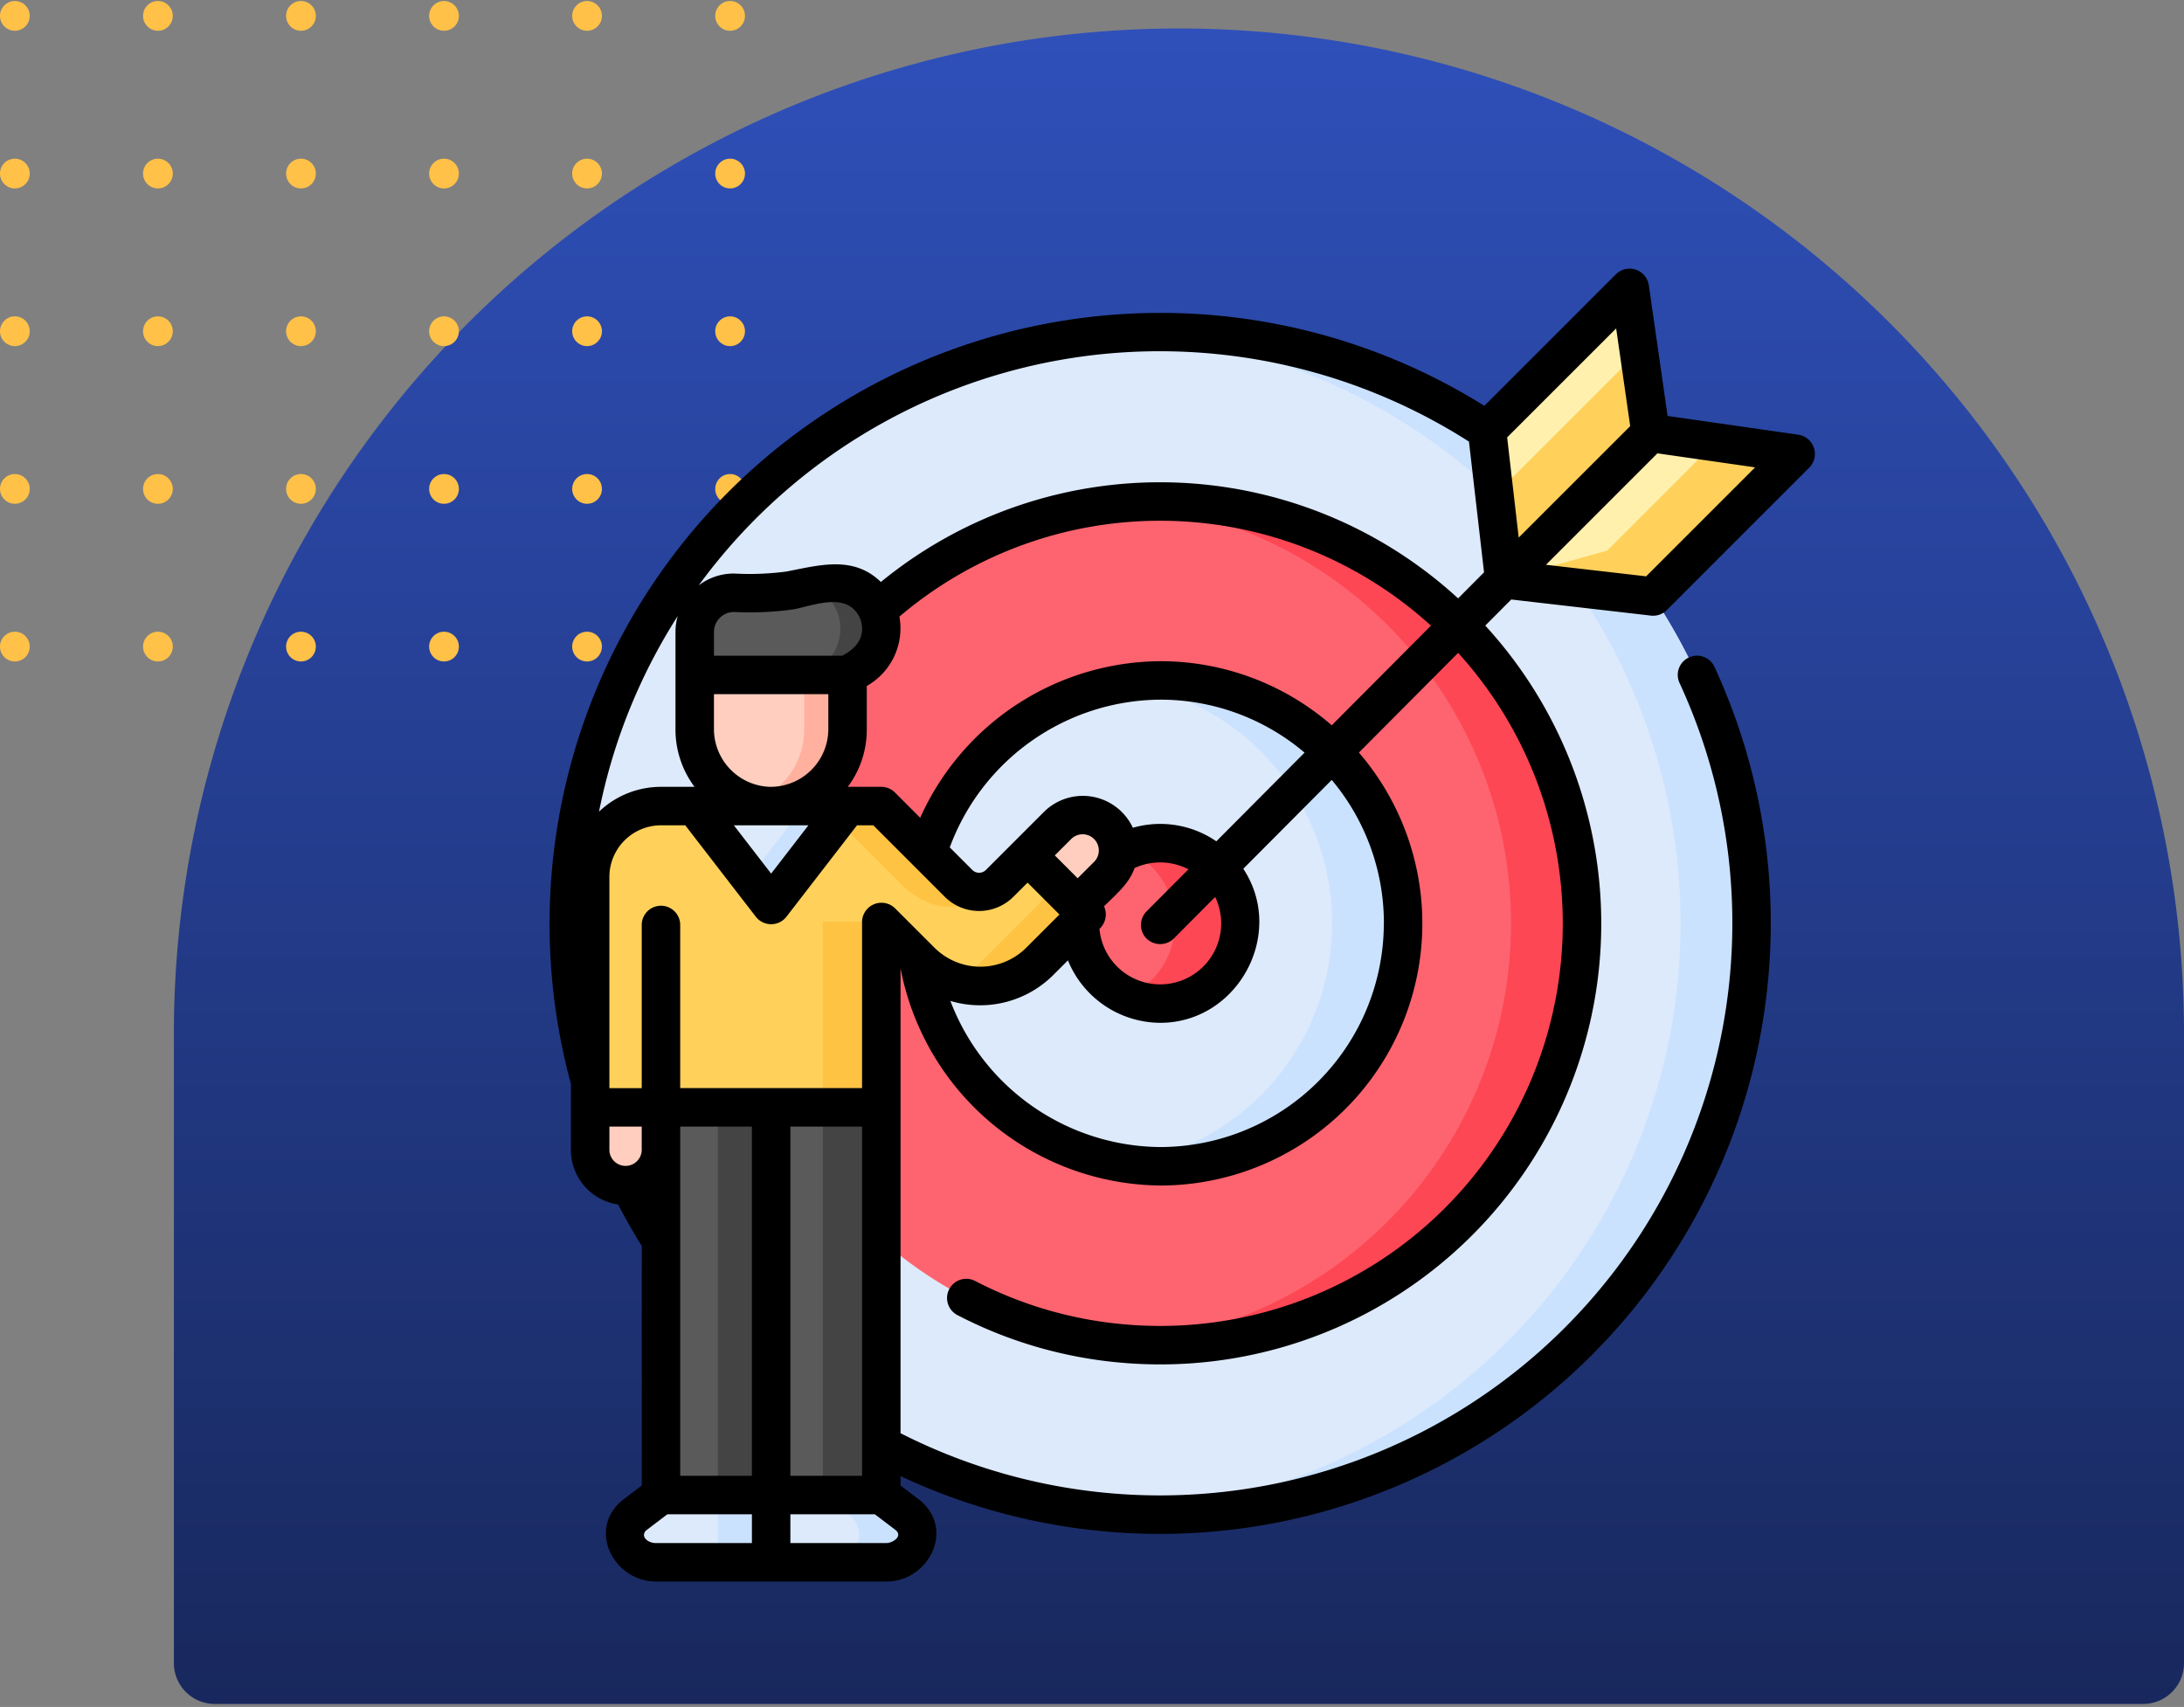 <svg xmlns="http://www.w3.org/2000/svg" xmlns:xlink="http://www.w3.org/1999/xlink" width="254.658" height="199.031" viewBox="0 0 254.658 199.031">
  <rect x="0" y="0" width="254.658" height="199.031" fill="#808080" stroke="none"/>
  <defs>
    <linearGradient id="linear-gradient" x1="0.5" x2="0.5" y2="1" gradientUnits="objectBoundingBox">
      <stop offset="0" stop-color="#2f50ba"/>
      <stop offset="1" stop-color="#18285d"/>
    </linearGradient>
    <clipPath id="clip-path">
      <rect id="Rectángulo_400902" data-name="Rectángulo 400902" width="86.865" height="77.01" fill="#ffc148"/>
    </clipPath>
    <clipPath id="clip-path-2">
      <rect id="Rectángulo_402594" data-name="Rectángulo 402594" width="204.359" height="185.174" transform="translate(-1 0)" fill="none" stroke="#707070" stroke-width="1"/>
    </clipPath>
  </defs>
  <g id="Grupo_1099593" data-name="Grupo 1099593" transform="translate(-1124.963 -2354.275)">
    <rect id="Rectángulo_402586" data-name="Rectángulo 402586" width="254.658" height="199.031" rx="14" transform="translate(1124.963 2354.275)" fill="none"/>
    <path id="Rectángulo_402593" data-name="Rectángulo 402593" d="M117.192,0h0A117.192,117.192,0,0,1,234.383,117.192V190.6a4.764,4.764,0,0,1-4.764,4.764H4.764A4.764,4.764,0,0,1,0,190.6V117.192A117.192,117.192,0,0,1,117.192,0Z" transform="translate(1145.238 2357.596)" fill="url(#linear-gradient)"/>
    <g id="Grupo_1099354" data-name="Grupo 1099354" transform="translate(1124.963 2354.393)">
      <g id="Grupo_1098724" data-name="Grupo 1098724" transform="translate(0 0)">
        <g id="Grupo_1098723" data-name="Grupo 1098723" clip-path="url(#clip-path)">
          <path id="Trazado_872910" data-name="Trazado 872910" d="M3.468,1.734A1.734,1.734,0,1,1,1.734,0,1.734,1.734,0,0,1,3.468,1.734" fill="#ffc148"/>
          <path id="Trazado_872911" data-name="Trazado 872911" d="M32.422,1.734A1.734,1.734,0,1,1,30.688,0a1.734,1.734,0,0,1,1.734,1.734" transform="translate(-12.274)" fill="#ffc148"/>
          <path id="Trazado_872912" data-name="Trazado 872912" d="M61.375,1.734A1.734,1.734,0,1,1,59.641,0a1.734,1.734,0,0,1,1.734,1.734" transform="translate(-24.548)" fill="#ffc148"/>
          <path id="Trazado_872913" data-name="Trazado 872913" d="M90.328,1.734A1.734,1.734,0,1,1,88.594,0a1.734,1.734,0,0,1,1.734,1.734" transform="translate(-36.822)" fill="#ffc148"/>
          <path id="Trazado_872914" data-name="Trazado 872914" d="M119.282,1.734A1.734,1.734,0,1,1,117.548,0a1.734,1.734,0,0,1,1.734,1.734" transform="translate(-49.096)" fill="#ffc148"/>
          <path id="Trazado_872915" data-name="Trazado 872915" d="M148.235,1.734A1.734,1.734,0,1,1,146.5,0a1.734,1.734,0,0,1,1.734,1.734" transform="translate(-61.37)" fill="#ffc148"/>
          <path id="Trazado_872916" data-name="Trazado 872916" d="M3.468,33.649a1.734,1.734,0,1,1-1.734-1.734,1.734,1.734,0,0,1,1.734,1.734" transform="translate(0 -13.529)" fill="#ffc148"/>
          <path id="Trazado_872917" data-name="Trazado 872917" d="M32.422,33.649a1.734,1.734,0,1,1-1.734-1.734,1.734,1.734,0,0,1,1.734,1.734" transform="translate(-12.274 -13.529)" fill="#ffc148"/>
          <path id="Trazado_872918" data-name="Trazado 872918" d="M61.375,33.649a1.734,1.734,0,1,1-1.734-1.734,1.734,1.734,0,0,1,1.734,1.734" transform="translate(-24.548 -13.529)" fill="#ffc148"/>
          <path id="Trazado_872919" data-name="Trazado 872919" d="M90.328,33.649a1.734,1.734,0,1,1-1.734-1.734,1.734,1.734,0,0,1,1.734,1.734" transform="translate(-36.822 -13.529)" fill="#ffc148"/>
          <path id="Trazado_872920" data-name="Trazado 872920" d="M119.282,33.649a1.734,1.734,0,1,1-1.734-1.734,1.735,1.735,0,0,1,1.734,1.734" transform="translate(-49.096 -13.529)" fill="#ffc148"/>
          <path id="Trazado_872921" data-name="Trazado 872921" d="M148.235,33.649a1.734,1.734,0,1,1-1.734-1.734,1.734,1.734,0,0,1,1.734,1.734" transform="translate(-61.37 -13.529)" fill="#ffc148"/>
          <path id="Trazado_872922" data-name="Trazado 872922" d="M3.468,65.564A1.734,1.734,0,1,1,1.734,63.83a1.734,1.734,0,0,1,1.734,1.734" transform="translate(0 -27.059)" fill="#ffc148"/>
          <path id="Trazado_872923" data-name="Trazado 872923" d="M32.422,65.564a1.734,1.734,0,1,1-1.734-1.734,1.734,1.734,0,0,1,1.734,1.734" transform="translate(-12.274 -27.059)" fill="#ffc148"/>
          <path id="Trazado_872924" data-name="Trazado 872924" d="M61.375,65.564a1.734,1.734,0,1,1-1.734-1.734,1.734,1.734,0,0,1,1.734,1.734" transform="translate(-24.548 -27.059)" fill="#ffc148"/>
          <path id="Trazado_872925" data-name="Trazado 872925" d="M90.328,65.564a1.734,1.734,0,1,1-1.734-1.734,1.734,1.734,0,0,1,1.734,1.734" transform="translate(-36.822 -27.059)" fill="#ffc148"/>
          <path id="Trazado_872926" data-name="Trazado 872926" d="M119.282,65.564a1.734,1.734,0,1,1-1.734-1.734,1.735,1.735,0,0,1,1.734,1.734" transform="translate(-49.096 -27.059)" fill="#ffc148"/>
          <path id="Trazado_872927" data-name="Trazado 872927" d="M148.235,65.564A1.734,1.734,0,1,1,146.5,63.83a1.734,1.734,0,0,1,1.734,1.734" transform="translate(-61.37 -27.059)" fill="#ffc148"/>
          <path id="Trazado_872928" data-name="Trazado 872928" d="M3.468,97.479a1.734,1.734,0,1,1-1.734-1.734,1.734,1.734,0,0,1,1.734,1.734" transform="translate(0 -40.588)" fill="#ffc148"/>
          <path id="Trazado_872929" data-name="Trazado 872929" d="M32.422,97.479a1.734,1.734,0,1,1-1.734-1.734,1.734,1.734,0,0,1,1.734,1.734" transform="translate(-12.274 -40.588)" fill="#ffc148"/>
          <path id="Trazado_872930" data-name="Trazado 872930" d="M61.375,97.479a1.734,1.734,0,1,1-1.734-1.734,1.734,1.734,0,0,1,1.734,1.734" transform="translate(-24.548 -40.588)" fill="#ffc148"/>
          <path id="Trazado_872931" data-name="Trazado 872931" d="M90.328,97.479a1.734,1.734,0,1,1-1.734-1.734,1.734,1.734,0,0,1,1.734,1.734" transform="translate(-36.822 -40.588)" fill="#ffc148"/>
          <path id="Trazado_872932" data-name="Trazado 872932" d="M119.282,97.479a1.734,1.734,0,1,1-1.734-1.734,1.735,1.735,0,0,1,1.734,1.734" transform="translate(-49.096 -40.588)" fill="#ffc148"/>
          <path id="Trazado_872933" data-name="Trazado 872933" d="M148.235,97.479a1.734,1.734,0,1,1-1.734-1.734,1.734,1.734,0,0,1,1.734,1.734" transform="translate(-61.37 -40.588)" fill="#ffc148"/>
          <path id="Trazado_872934" data-name="Trazado 872934" d="M3.468,129.394a1.734,1.734,0,1,1-1.734-1.734,1.734,1.734,0,0,1,1.734,1.734" transform="translate(0 -54.118)" fill="#ffc148"/>
          <path id="Trazado_872935" data-name="Trazado 872935" d="M32.422,129.394a1.734,1.734,0,1,1-1.734-1.734,1.734,1.734,0,0,1,1.734,1.734" transform="translate(-12.274 -54.118)" fill="#ffc148"/>
          <path id="Trazado_872936" data-name="Trazado 872936" d="M61.375,129.394a1.734,1.734,0,1,1-1.734-1.734,1.734,1.734,0,0,1,1.734,1.734" transform="translate(-24.548 -54.118)" fill="#ffc148"/>
          <path id="Trazado_872937" data-name="Trazado 872937" d="M90.328,129.394a1.734,1.734,0,1,1-1.734-1.734,1.734,1.734,0,0,1,1.734,1.734" transform="translate(-36.822 -54.118)" fill="#ffc148"/>
          <path id="Trazado_872938" data-name="Trazado 872938" d="M119.282,129.394a1.734,1.734,0,1,1-1.734-1.734,1.735,1.735,0,0,1,1.734,1.734" transform="translate(-49.096 -54.118)" fill="#ffc148"/>
          <path id="Trazado_872939" data-name="Trazado 872939" d="M148.235,129.394a1.734,1.734,0,1,1-1.734-1.734,1.734,1.734,0,0,1,1.734,1.734" transform="translate(-61.37 -54.118)" fill="#ffc148"/>
        </g>
      </g>
    </g>
    <g id="Enmascarar_grupo_1098679" data-name="Enmascarar grupo 1098679" transform="translate(1150.113 2362.693)" clip-path="url(#clip-path-2)">
      <g id="goal_3315578" transform="translate(35.234 22.901)">
        <g id="Grupo_1099592" data-name="Grupo 1099592" transform="translate(5.941 2.22)">
          <path id="Trazado_1033293" data-name="Trazado 1033293" d="M144.6,78.8A68.955,68.955,0,0,1,75.643,147.76q-2.086,0-4.139-.123a68.957,68.957,0,0,1,0-137.666q2.054-.121,4.139-.123A68.953,68.953,0,0,1,144.6,78.8Z" transform="translate(-6.687 -4.678)" fill="#ddeafb"/>
          <path id="Trazado_1033294" data-name="Trazado 1033294" d="M166.149,78.8A68.955,68.955,0,0,1,97.2,147.76q-2.086,0-4.139-.123a68.958,68.958,0,0,0,0-137.666q2.054-.121,4.139-.123A68.953,68.953,0,0,1,166.149,78.8Z" transform="translate(-28.241 -4.678)" fill="#cbe2ff"/>
          <path id="Trazado_1033295" data-name="Trazado 1033295" d="M131.4,85.377a49.187,49.187,0,0,1-49.185,49.185q-2.09,0-4.139-.173a49.188,49.188,0,0,1,0-98.026q2.046-.175,4.139-.173A49.187,49.187,0,0,1,131.4,85.377Z" transform="translate(-13.261 -11.251)" fill="#fe646f"/>
          <path id="Trazado_1033296" data-name="Trazado 1033296" d="M146.382,85.377A49.187,49.187,0,0,1,97.2,134.563q-2.09,0-4.139-.173a49.188,49.188,0,0,0,0-98.026q2.046-.175,4.139-.173A49.187,49.187,0,0,1,146.382,85.377Z" transform="translate(-28.241 -11.251)" fill="#fd4755"/>
          <path id="Trazado_1033297" data-name="Trazado 1033297" d="M117.477,92.315A28.336,28.336,0,1,1,89.153,63.988,28.325,28.325,0,0,1,117.477,92.315Z" transform="translate(-20.198 -18.189)" fill="#ddeafb"/>
          <path id="Trazado_1033298" data-name="Trazado 1033298" d="M125.52,92.315a28.336,28.336,0,0,1-32.462,28.024,28.329,28.329,0,0,0,0-56.048A28.336,28.336,0,0,1,125.52,92.315Z" transform="translate(-28.241 -18.189)" fill="#cbe2ff"/>
          <path id="Trazado_1033299" data-name="Trazado 1033299" d="M104.816,98.623a9.358,9.358,0,1,1-9.354-9.354A9.356,9.356,0,0,1,104.816,98.623Z" transform="translate(-26.506 -24.497)" fill="#fe646f"/>
          <path id="Trazado_1033300" data-name="Trazado 1033300" d="M106.659,98.623a9.358,9.358,0,0,1-13.167,8.544,9.357,9.357,0,0,0,0-17.088,9.358,9.358,0,0,1,13.167,8.544Z" transform="translate(-28.349 -24.497)" fill="#fd4755"/>
          <path id="Trazado_1033301" data-name="Trazado 1033301" d="M67.9,96.153l-5.508,5.505a9.741,9.741,0,0,1-13.777,0L43.952,97v21.647H10V91.775a8.259,8.259,0,0,1,8.256-8.263h3.935l8.911,1.453,8.911-1.453h3.935l9.022,9.025a3.361,3.361,0,0,0,4.635.12c.041-.038.086-.079.127-.12l3.273-3.273Z" transform="translate(-7.515 -23.061)" fill="#ffd15b"/>
          <g id="Grupo_1099591" data-name="Grupo 1099591" transform="translate(29.627 60.45)">
            <path id="Trazado_1033302" data-name="Trazado 1033302" d="M46.166,101.483h6.809v21.645H46.166Z" transform="translate(-46.166 -87.996)" fill="#ffc344"/>
            <path id="Trazado_1033303" data-name="Trazado 1033303" d="M55.728,92.536l-7.4-7.4,1.253-1.624h3.936l9.022,9.025a3.358,3.358,0,0,0,4.635.12c-5.395,5.263-10.138,1.187-11.445-.12Z" transform="translate(-46.705 -83.511)" fill="#ffc344"/>
            <path id="Trazado_1033304" data-name="Trazado 1033304" d="M80.866,99.223l-5.509,5.506a9.734,9.734,0,0,1-13.383.374,4.656,4.656,0,0,0,6.543-.341.157.157,0,0,0,.03-.033l8.912-8.912Z" transform="translate(-50.111 -86.582)" fill="#ffc344"/>
          </g>
          <path id="Trazado_1033305" data-name="Trazado 1033305" d="M44.068,63.137v6.382a8.91,8.91,0,0,1-8.908,8.911h0a8.742,8.742,0,0,1-2.523-.367c-.133-.038-.263-.079-.393-.124-.041-.016-.086-.028-.126-.044a8.913,8.913,0,0,1-5.866-8.376V63.137Z" transform="translate(-11.568 -17.976)" fill="#ffcebf"/>
          <path id="Trazado_1033306" data-name="Trazado 1033306" d="M46.19,63.136v6.382a8.908,8.908,0,0,1-8.906,8.912h-.006a8.784,8.784,0,0,1-2.521-.365,8.915,8.915,0,0,0,6.385-8.547V63.136Z" transform="translate(-13.692 -17.976)" fill="#ffb09e"/>
          <path id="Trazado_1033307" data-name="Trazado 1033307" d="M18.259,130.327v5.012a4.129,4.129,0,0,1-8.257,0v-5.012h8.257Z" transform="translate(-7.514 -34.743)" fill="#ffcebf"/>
          <path id="Trazado_1033308" data-name="Trazado 1033308" d="M77.969,89.6l3.544-3.544a4.129,4.129,0,0,1,5.839,5.839l-3.544,3.544Z" transform="translate(-24.476 -23.393)" fill="#ffcebf"/>
          <path id="Trazado_1033309" data-name="Trazado 1033309" d="M44.071,83.512,35.159,95.057l-2.526-3.273-6.385-8.272Z" transform="translate(-11.569 -23.061)" fill="#ddeafb"/>
          <path id="Trazado_1033310" data-name="Trazado 1033310" d="M46.193,83.511,37.284,95.057l-2.527-3.275,6.385-8.272Z" transform="translate(-13.692 -23.06)" fill="#cbe2ff"/>
          <path id="Trazado_1033311" data-name="Trazado 1033311" d="M48.006,54.164a5.38,5.38,0,0,1-2.65,4.635l-1.288.757H26.248V54.547a4.575,4.575,0,0,1,4.575-4.574h3.685a15.192,15.192,0,0,0,2.859-.272l2.571-.494,1.678-.323a5.377,5.377,0,0,1,6.391,5.28Z" transform="translate(-11.569 -14.395)" fill="#5a5a5a"/>
          <path id="Trazado_1033312" data-name="Trazado 1033312" d="M52.342,54.166a5.374,5.374,0,0,1-2.65,4.632l-1.289.757H43.628l1.286-.757a5.376,5.376,0,0,0-.64-9.591l1.678-.323A5.377,5.377,0,0,1,52.342,54.166Z" transform="translate(-15.906 -14.395)" fill="#444"/>
          <path id="Trazado_1033313" data-name="Trazado 1033313" d="M168.427,19.9l-17.07,17.07-1.13-9.785-.873-7.584L166,2.958l1.062,7.4Z" transform="translate(-42.29 -2.958)" fill="#fff0ad"/>
          <path id="Trazado_1033314" data-name="Trazado 1033314" d="M168.717,22.359l-17.07,17.07-1.13-9.785,16.831-16.831Z" transform="translate(-42.58 -5.418)" fill="#ffd15b"/>
          <path id="Trazado_1033315" data-name="Trazado 1033315" d="M186.035,27.965,169.392,44.607l-17.369-2,17.07-17.07,7.569,1.086Z" transform="translate(-42.956 -8.592)" fill="#fff0ad"/>
          <path id="Trazado_1033316" data-name="Trazado 1033316" d="M186.035,28.326,169.392,44.968l-17.369-2,12.01-3.355L176.662,26.98Z" transform="translate(-42.956 -8.953)" fill="#ffd15b"/>
          <path id="Trazado_1033317" data-name="Trazado 1033317" d="M21.005,130.327H46.7v45.2H21.005Z" transform="translate(-10.26 -34.743)" fill="#5a5a5a"/>
          <path id="Trazado_1033318" data-name="Trazado 1033318" d="M46.166,130.326h6.809v45.2H46.166Z" transform="translate(-16.539 -34.743)" fill="#444"/>
          <path id="Trazado_1033319" data-name="Trazado 1033319" d="M29.84,130.326h6.216v45.2H29.84Z" transform="translate(-12.465 -34.743)" fill="#444"/>
          <path id="Trazado_1033320" data-name="Trazado 1033320" d="M38.123,190.563V198.4H51.54a3.444,3.444,0,0,0,3.654-3.186,3.023,3.023,0,0,0-1.222-2.377l-3-2.279Z" transform="translate(-14.532 -49.775)" fill="#ddeafb"/>
          <path id="Trazado_1033321" data-name="Trazado 1033321" d="M57.2,195.22a3.444,3.444,0,0,1-3.654,3.185H46.738a3.444,3.444,0,0,0,3.654-3.185,2.839,2.839,0,0,0-.32-1.3,3.273,3.273,0,0,0-.9-1.074l-3-2.279h6.809l3,2.279a3.273,3.273,0,0,1,.9,1.074A2.839,2.839,0,0,1,57.2,195.22Z" transform="translate(-16.539 -49.775)" fill="#cbe2ff"/>
          <path id="Trazado_1033322" data-name="Trazado 1033322" d="M32.447,190.563V198.4H19.03a3.444,3.444,0,0,1-3.654-3.186,3.023,3.023,0,0,1,1.222-2.377l3-2.279Z" transform="translate(-8.855 -49.775)" fill="#ddeafb"/>
          <path id="Trazado_1033323" data-name="Trazado 1033323" d="M29.84,190.563h6.217V198.4H29.84Z" transform="translate(-12.465 -49.775)" fill="#cbe2ff"/>
        </g>
        <path id="Trazado_1033324" data-name="Trazado 1033324" d="M132.121,40.463a2.26,2.26,0,0,0,1.843-.642l16.642-16.642a2.271,2.271,0,0,0-1.267-3.806L134.06,17.18,131.867,1.9A2.27,2.27,0,0,0,128.061.634L112.693,16A71.232,71.232,0,0,0,6.186,95.063v7.753a6.427,6.427,0,0,0,5.5,6.309c.856,1.646,1.78,3.266,2.761,4.839v27.931l-2.137,1.621c-4.32,3.359-1.2,9.576,3.809,9.576H42.949c5.036,0,8.116-6.227,3.788-9.592l-2.116-1.606V140.8a71.23,71.23,0,0,0,94.891-94.392,2.243,2.243,0,0,0-4.069,1.888,66.733,66.733,0,0,1-90.822,87.5V81.574A31.141,31.141,0,0,0,74.9,106.915,30.553,30.553,0,0,0,98.067,56.432l11.57-11.625A46.921,46.921,0,0,1,74.9,123.288c-1.339,0-2.667-.056-3.953-.166a46.463,46.463,0,0,1-17.652-5.09,2.243,2.243,0,0,0-2.067,3.981,50.918,50.918,0,0,0,19.342,5.579c1.407.121,2.864.182,4.33.182A51.4,51.4,0,0,0,112.8,41.626l3.029-3.043Zm-.563-4.581-11.681-1.347,12.994-12.994,11.394,1.635ZM128.064,6.975,129.7,18.369,116.7,31.364l-1.347-11.682ZM70.89,9.752A66.981,66.981,0,0,1,110.9,20.174l1.758,15.241-3.025,3.039a51.378,51.378,0,0,0-67.306-1.912c-3.2-3.122-7.17-1.958-11.01-1.219a32.675,32.675,0,0,1-6.121.232,6.781,6.781,0,0,0-4.106,1.379A66.553,66.553,0,0,1,70.89,9.752ZM82.008,76.346a7.111,7.111,0,0,1-14.193.646,2.3,2.3,0,0,0,.535-2.635c1.343-1.343,2.918-2.616,3.562-4.465a7.161,7.161,0,0,1,6.277.153l-4.884,4.907a2.243,2.243,0,0,0,.007,3.172,2.275,2.275,0,0,0,3.172-.007l4.823-4.846a7.068,7.068,0,0,1,.7,3.075ZM67.232,69.133,65.274,71.09l-2.667-2.667,1.958-1.957A1.887,1.887,0,0,1,67.232,69.133Zm14.21-2.354A11.574,11.574,0,0,0,71.709,65.2a6.436,6.436,0,0,0-10.317-1.9l-6.817,6.817c-.019.02-.041.039-.045.043a1.12,1.12,0,0,1-1.544-.043l-2.626-2.627A26.347,26.347,0,0,1,74.9,50.263,25.963,25.963,0,0,1,91.73,56.441Zm-6.544-21A30.878,30.878,0,0,0,46.914,64.036l-2.949-2.95a2.242,2.242,0,0,0-1.586-.657h-3.91a11.1,11.1,0,0,0,2.215-6.665v-5.1a7.71,7.71,0,0,0,3.805-8.083,46.9,46.9,0,0,1,61.979,1.052L94.9,53.253A30.432,30.432,0,0,0,74.9,45.777ZM40.136,140.765h-8.36V100.047h8.36ZM18.929,100.047h8.36v40.718h-8.36ZM9.463,63.321a66.448,66.448,0,0,1,9.176-22.809,6.794,6.794,0,0,0-.26,1.862v11.39a11.154,11.154,0,0,0,2.22,6.665H16.686a10.454,10.454,0,0,0-7.223,2.892Zm24.416,1.594-4.347,5.631-4.347-5.631Zm-4.44-4.486a6.746,6.746,0,0,1-6.575-6.665V49.624H36.2v4.139a6.74,6.74,0,0,1-6.759,6.665Zm10.7-18.439c0,1.537-1.065,2.473-2.3,3.148H22.864V42.373A2.334,2.334,0,0,1,25.2,40.041a36.932,36.932,0,0,0,6.967-.313c1.982-.381,5.084-1.6,6.836-.155A3.126,3.126,0,0,1,40.136,41.99ZM10.672,100.047h3.771v2.768a1.887,1.887,0,0,1-3.771,0ZM14.7,147.664a.793.793,0,0,1,.334-.591l2.4-1.823H27.29v3.356H16.116C15.284,148.606,14.7,148.11,14.7,147.664Zm28.245.943H31.775v-3.356h9.849l2.381,1.807c.952.74-.286,1.549-1.056,1.549Zm1.016-74.035a2.265,2.265,0,0,0-3.829,1.586v19.4H18.929V76.535a2.243,2.243,0,0,0-4.486,0V95.561H10.672V70.934a6.023,6.023,0,0,1,6.013-6.02h2.833l8.238,10.673a2.265,2.265,0,0,0,3.551,0l8.238-10.673h1.9l8.366,8.368a5.662,5.662,0,0,0,7.933,0L59.435,71.6l3.716,3.716-3.922,3.92a7.577,7.577,0,0,1-10.6,0Zm57.012,1.775A26.111,26.111,0,0,1,74.9,102.43,26.4,26.4,0,0,1,50.433,85.392,12.078,12.078,0,0,0,62.4,82.4l1.738-1.737A11.694,11.694,0,0,0,74.9,87.944c9.036,0,14.686-10.381,9.687-17.963l10.31-10.359a25.964,25.964,0,0,1,6.084,16.725Z"/>
      </g>
    </g>
  </g>
</svg>
